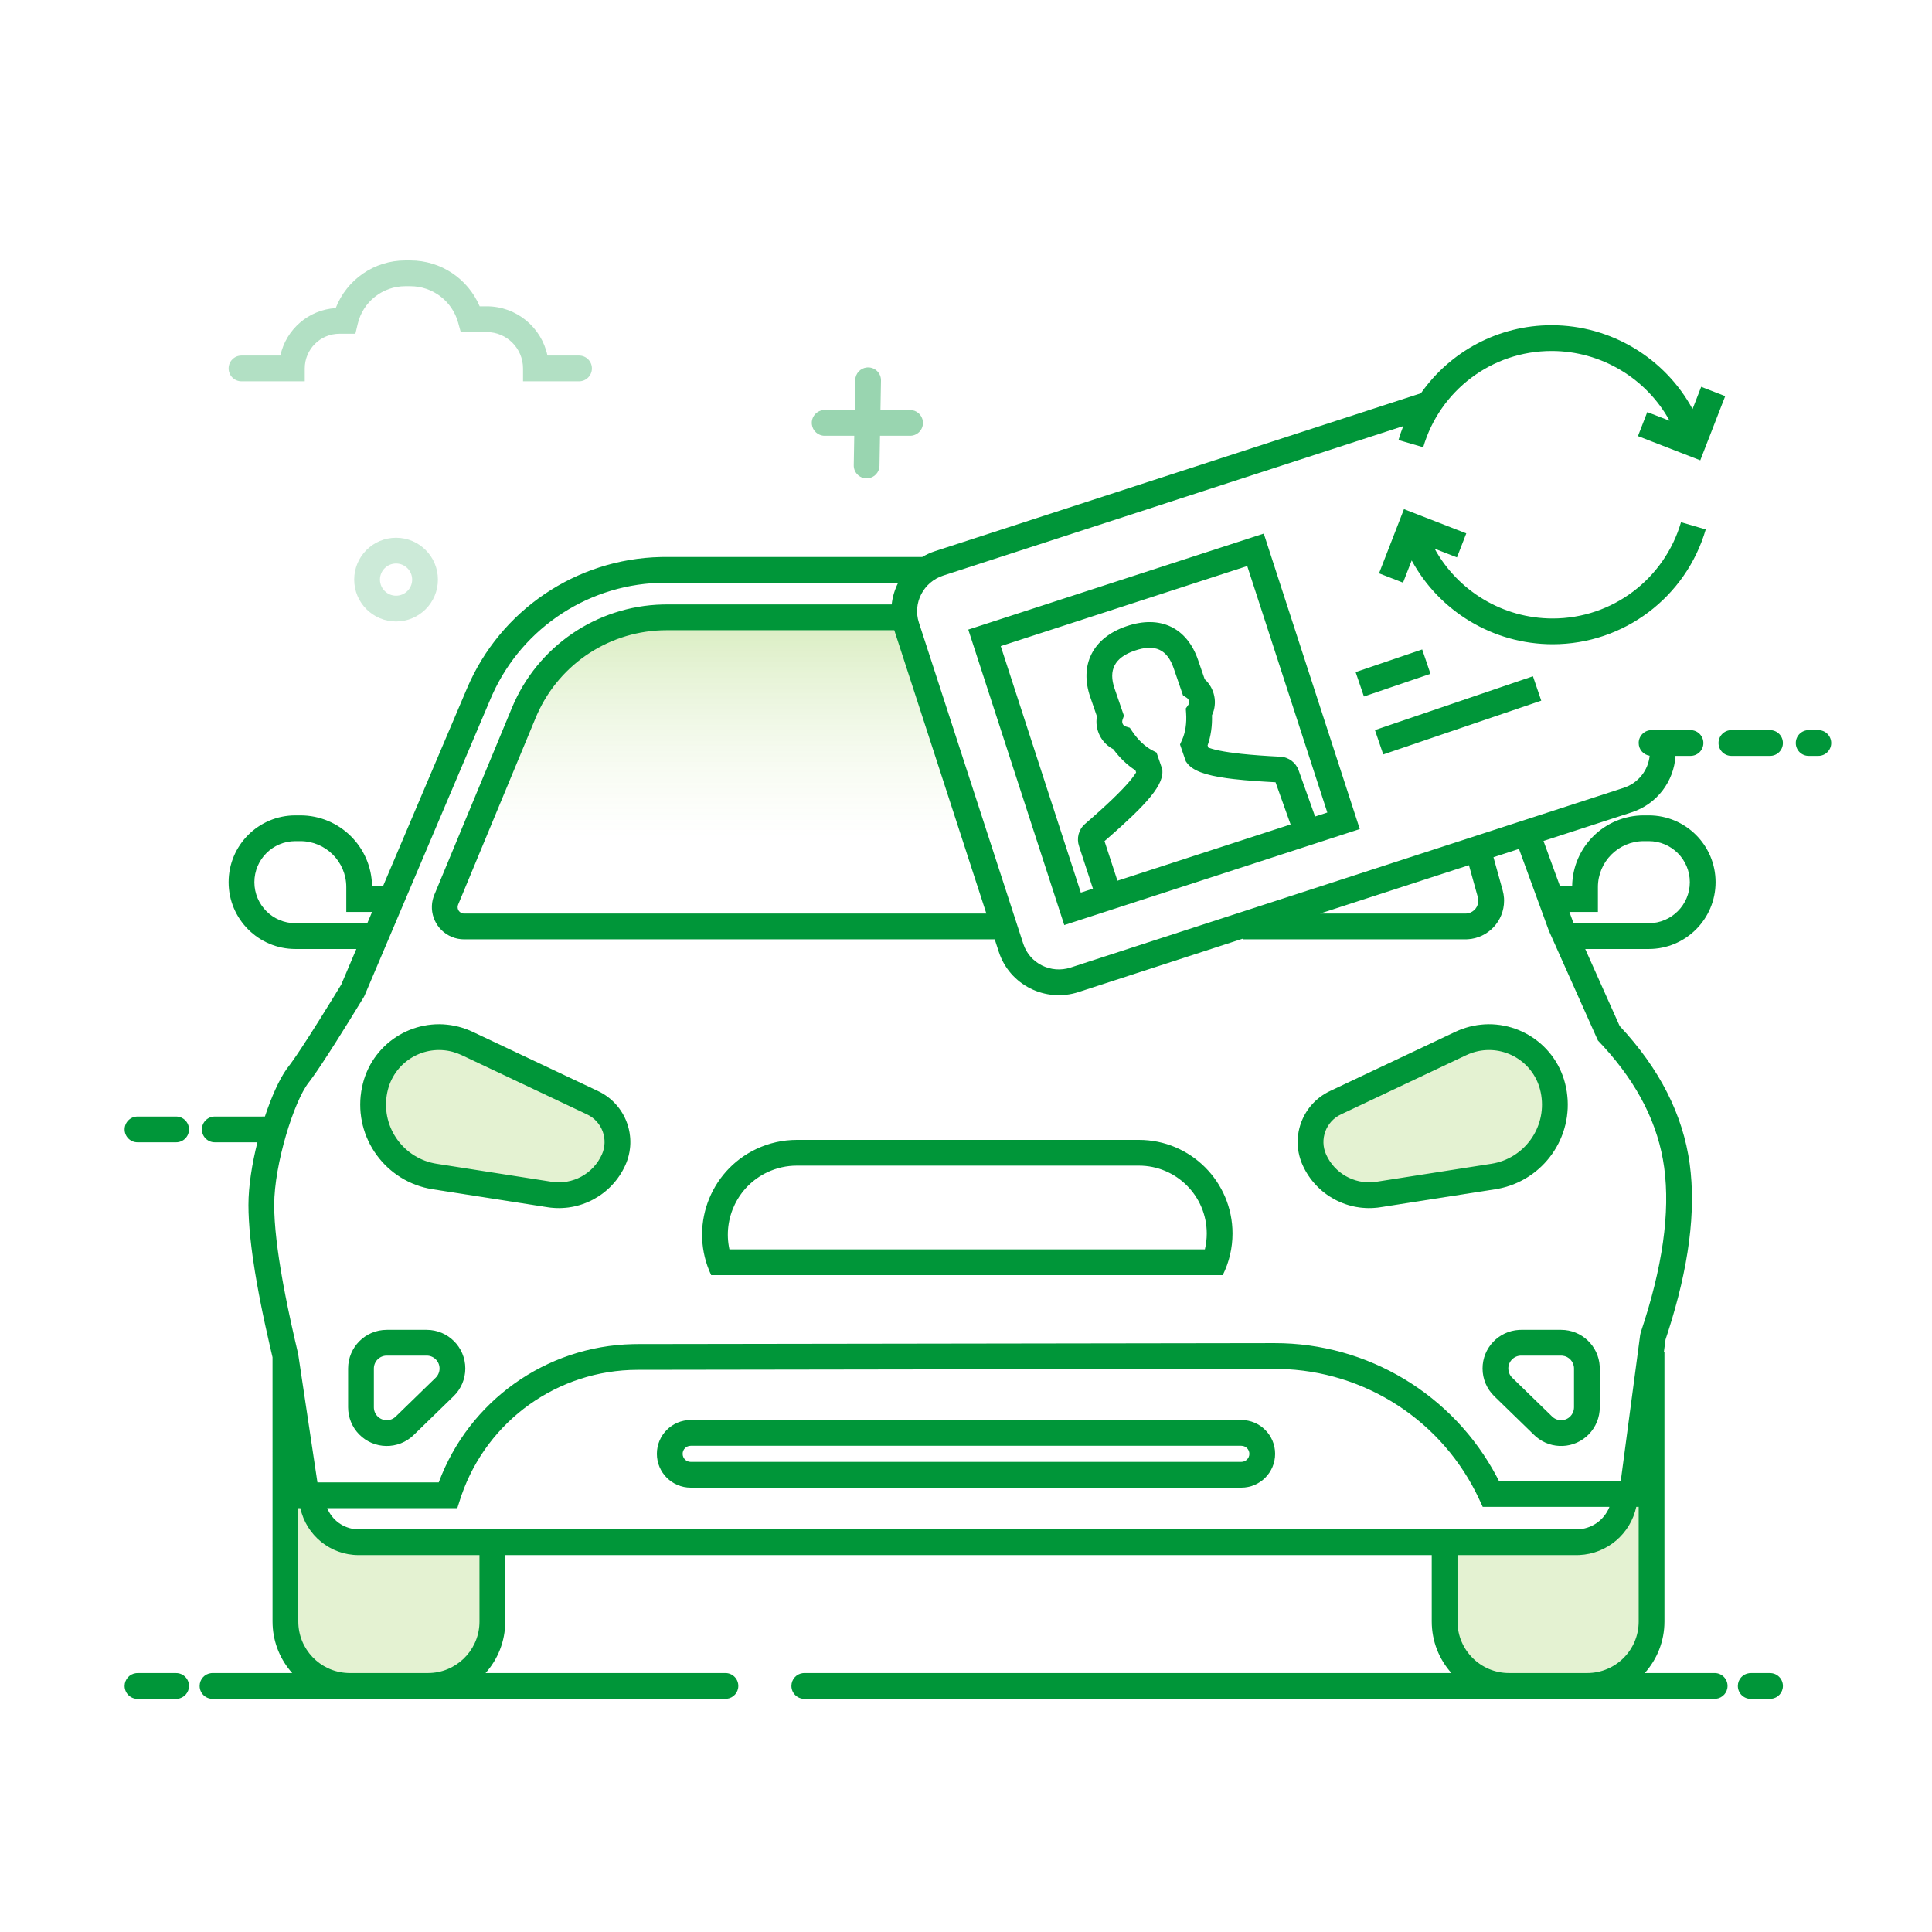 <svg width="150" height="150" viewBox="0 0 150 150" fill="none" xmlns="http://www.w3.org/2000/svg">
<rect width="150" height="150" fill="white"/>
<path fill-rule="evenodd" clip-rule="evenodd" d="M69.959 47.93C67.096 47.93 61.028 47.93 51.756 47.93C46.905 47.93 42.531 50.85 40.672 55.331L34.645 69.855C34.328 70.62 34.691 71.498 35.456 71.815C35.638 71.891 35.833 71.93 36.031 71.93C54.556 71.93 68.45 71.93 77.713 71.93C78.177 71.93 70.413 47.93 69.959 47.93Z" fill="url(#paint0_linear)" fill-opacity="0.3"/>
<path fill-rule="evenodd" clip-rule="evenodd" d="M36.691 80.109L46.434 84.713C48.593 85.733 49.534 88.297 48.547 90.472C47.495 92.788 45.028 94.12 42.515 93.727L33.595 92.332C29.965 91.765 27.483 88.363 28.05 84.734C28.085 84.514 28.13 84.297 28.186 84.082C29.036 80.823 32.367 78.871 35.625 79.722C35.992 79.817 36.348 79.947 36.691 80.109Z" fill="#E4F2D2"/>
<path fill-rule="evenodd" clip-rule="evenodd" d="M112.998 80.109L103.255 84.713C101.096 85.733 100.155 88.297 101.142 90.472C102.194 92.788 104.661 94.12 107.174 93.727L116.094 92.332C119.724 91.765 122.206 88.363 121.638 84.734C121.604 84.514 121.559 84.297 121.503 84.082C120.653 80.823 117.322 78.871 114.064 79.722C113.697 79.817 113.341 79.947 112.998 80.109Z" fill="#E4F2D2"/>
<path fill-rule="evenodd" clip-rule="evenodd" d="M128.226 110.25V127.494C127.758 129.761 126.301 130.895 123.857 130.895C121.291 130.895 118.725 130.895 116.16 130.895C113.951 130.895 112.16 129.105 112.16 126.895V119.741H123.166C124.4 119.576 125.268 119.228 125.771 118.695C126.273 118.163 126.665 117.261 126.946 115.991L128.226 110.25Z" fill="#E4F2D2"/>
<path fill-rule="evenodd" clip-rule="evenodd" d="M22.16 110.25V127.494C22.628 129.761 24.085 130.895 26.529 130.895C29.095 130.895 31.661 130.895 34.226 130.895C36.435 130.895 38.226 129.105 38.226 126.895V119.741H27.22C25.986 119.576 25.118 119.228 24.616 118.695C24.113 118.163 23.721 117.261 23.44 115.991L22.16 110.25Z" fill="#E4F2D2"/>
<path d="M137.425 129.898C137.978 129.898 138.425 130.345 138.425 130.898C138.425 131.41 138.039 131.833 137.542 131.891L137.425 131.898H135.925C135.373 131.898 134.925 131.45 134.925 130.898C134.925 130.385 135.311 129.962 135.809 129.904L135.925 129.898H137.425ZM13.675 129.898C14.228 129.898 14.675 130.345 14.675 130.898C14.675 131.41 14.289 131.833 13.792 131.891L13.675 131.898H10.675C10.123 131.898 9.675 131.45 9.675 130.898C9.675 130.385 10.061 129.962 10.559 129.904L10.675 129.898H13.675ZM16.5 131.895C15.948 131.895 15.5 131.448 15.5 130.895C15.5 130.383 15.886 129.96 16.384 129.902L16.5 129.895L22.688 129.896C21.797 128.901 21.234 127.606 21.167 126.182L21.16 125.895L21.159 105.38L20.935 104.419L20.59 102.876L20.382 101.894L20.285 101.417L20.105 100.492C20.047 100.189 19.993 99.893 19.942 99.603L19.797 98.752C19.73 98.336 19.669 97.934 19.614 97.546L19.515 96.788L19.434 96.067C19.337 95.131 19.289 94.294 19.289 93.555C19.289 92.099 19.564 90.361 19.985 88.688L16.675 88.687C16.123 88.687 15.675 88.24 15.675 87.687C15.675 87.135 16.123 86.687 16.675 86.687L20.567 86.686C21.081 85.139 21.686 83.796 22.258 82.994L22.566 82.584L22.787 82.274L23.044 81.902L23.422 81.335L24.038 80.387L24.76 79.247L25.813 77.553L26.494 76.442L27.667 73.679L22.937 73.679C20.072 73.679 17.75 71.357 17.75 68.492C17.75 65.628 20.072 63.306 22.937 63.306H23.318C26.369 63.306 28.848 65.761 28.885 68.803L29.737 68.803L36.257 53.447C38.836 47.371 44.738 43.387 51.315 43.247L51.675 43.243L71.602 43.243C71.915 43.056 72.254 42.901 72.615 42.784L110.321 30.532C112.582 27.304 116.319 25.25 120.462 25.25C125.114 25.25 129.284 27.838 131.409 31.759L132.08 30.032L133.944 30.756L132.009 35.738L127.17 33.859L127.894 31.994L129.627 32.668C127.837 29.405 124.349 27.25 120.462 27.25C115.819 27.25 111.781 30.328 110.499 34.724L108.579 34.164C108.687 33.795 108.811 33.434 108.95 33.081L73.233 44.686C71.694 45.186 70.851 46.821 71.342 48.335L79.448 73.279C79.939 74.793 81.583 75.62 83.122 75.12L126.06 61.168C127.209 60.795 127.97 59.79 128.078 58.675C127.596 58.604 127.227 58.189 127.227 57.687C127.227 57.135 127.674 56.687 128.227 56.687H131.25C131.802 56.687 132.25 57.135 132.25 57.687C132.25 58.24 131.802 58.687 131.25 58.687L130.084 58.688C129.967 60.644 128.666 62.425 126.678 63.07L119.836 65.293L121.117 68.803L122.061 68.803C122.099 65.761 124.577 63.306 127.629 63.306H128.01C130.874 63.306 133.197 65.628 133.197 68.492C133.197 71.357 130.874 73.679 128.01 73.679L123.076 73.679L125.749 79.656C128.844 82.963 130.665 86.538 131.188 90.368C131.688 94.041 131.119 98.394 129.497 103.433L129.313 103.996L129.179 104.999L129.227 105V125.895C129.227 127.432 128.648 128.835 127.698 129.896L133.125 129.895C133.677 129.895 134.125 130.343 134.125 130.895C134.125 131.408 133.739 131.831 133.242 131.889L133.125 131.895H62.445C61.892 131.895 61.445 131.448 61.445 130.895C61.445 130.383 61.831 129.96 62.328 129.902L62.445 129.895L112.688 129.896C111.738 128.835 111.16 127.432 111.16 125.895L111.159 120.736H39.226L39.227 125.895C39.227 127.432 38.648 128.835 37.698 129.896L56.322 129.895C56.874 129.895 57.322 130.343 57.322 130.895C57.322 131.408 56.936 131.831 56.439 131.889L56.322 131.895H16.5ZM23.159 117.094L23.16 125.895C23.16 128.038 24.844 129.786 26.96 129.89L27.16 129.895H33.227C35.369 129.895 37.118 128.211 37.222 126.095L37.227 125.895L37.226 120.736L27.848 120.737C25.629 120.737 23.774 119.177 23.32 117.094H23.159ZM127.226 116.99L127.04 116.991C126.596 119.064 124.798 120.634 122.617 120.732L122.4 120.737L113.159 120.736L113.16 125.895C113.16 128.105 114.951 129.895 117.16 129.895H123.227C125.436 129.895 127.227 128.105 127.227 125.895L127.226 116.99ZM98.952 106.28L49.491 106.354C43.323 106.364 37.851 110.277 35.834 116.081L35.728 116.399L35.505 117.093L25.406 117.094C25.778 118.009 26.649 118.667 27.682 118.732L27.848 118.737H122.4C123.563 118.737 124.558 118.013 124.958 116.991L115.117 116.991L114.849 116.412C112.029 110.335 105.993 106.412 99.317 106.284L98.952 106.28ZM96.375 110.25C97.825 110.25 99 111.425 99 112.875C99 114.325 97.825 115.5 96.375 115.5H53.625C52.175 115.5 51 114.325 51 112.875C51 111.425 52.175 110.25 53.625 110.25H96.375ZM69.734 45.243H51.675C45.868 45.243 40.612 48.649 38.232 53.922L38.098 54.229L28.307 77.291L28.24 77.421L27.187 79.135L26.098 80.876L25.476 81.847L24.938 82.668L24.589 83.185L24.286 83.617L24.029 83.966L23.954 84.064C22.831 85.498 21.289 90.386 21.289 93.555C21.289 94.327 21.348 95.229 21.467 96.262L21.555 96.971L21.66 97.718C21.699 97.974 21.74 98.236 21.784 98.505L21.925 99.331C21.95 99.471 21.976 99.614 22.002 99.758L22.171 100.643L22.356 101.567L22.614 102.778L22.9 104.051L23.121 104.999L23.16 105L23.159 105.186L24.645 115.093H34.064C36.408 108.781 42.375 104.514 49.132 104.359L49.488 104.354L98.949 104.281C106.205 104.27 112.835 108.285 116.205 114.648L116.382 114.991H125.834L127.343 103.637L127.386 103.45C129.082 98.402 129.682 94.129 129.206 90.639C128.755 87.329 127.196 84.207 124.507 81.259L124.061 80.782L120.258 72.272L117.933 65.911L115.952 66.555L116.667 69.126C116.721 69.322 116.756 69.523 116.77 69.726L116.776 69.929C116.776 71.527 115.528 72.833 113.953 72.924L113.776 72.929H96.5L96.5 72.875L83.74 77.022C81.155 77.862 78.38 76.466 77.545 73.897L77.23 72.929L36.031 72.929C35.702 72.929 35.376 72.864 35.073 72.738C33.851 72.231 33.244 70.867 33.661 69.631L33.722 69.471L39.749 54.947C41.722 50.192 46.309 47.059 51.435 46.933L51.756 46.929L69.23 46.929C69.294 46.339 69.467 45.767 69.734 45.243ZM96.375 112.25H53.625C53.28 112.25 53 112.53 53 112.875C53 113.22 53.28 113.5 53.625 113.5H96.375C96.72 113.5 97 113.22 97 112.875C97 112.53 96.72 112.25 96.375 112.25ZM33.127 103.25C34.784 103.25 36.127 104.593 36.127 106.25C36.127 107.06 35.8 107.836 35.219 108.401L32.118 111.416C30.931 112.571 29.031 112.545 27.876 111.357C27.332 110.797 27.027 110.046 27.027 109.265V106.25C27.027 104.593 28.37 103.25 30.027 103.25H33.127ZM121.206 103.25C122.803 103.25 124.109 104.499 124.201 106.074L124.206 106.25V109.265C124.206 110.046 123.901 110.797 123.356 111.357C122.247 112.497 120.453 112.567 119.26 111.549L119.114 111.416L116.014 108.401C115.433 107.836 115.105 107.06 115.105 106.25C115.105 104.652 116.354 103.346 117.929 103.255L118.105 103.25H121.206ZM33.127 105.25H30.027C29.475 105.25 29.027 105.698 29.027 106.25V109.265C29.027 109.526 29.129 109.776 29.31 109.962C29.695 110.358 30.328 110.367 30.724 109.982L33.825 106.967C34.018 106.779 34.127 106.52 34.127 106.25C34.127 105.698 33.68 105.25 33.127 105.25ZM121.206 105.25H118.105C117.553 105.25 117.105 105.698 117.105 106.25C117.105 106.475 117.181 106.692 117.318 106.867L117.408 106.967L120.509 109.982C120.904 110.367 121.538 110.358 121.923 109.962C122.074 109.807 122.17 109.607 122.197 109.394L122.206 109.265V106.25C122.206 105.737 121.82 105.314 121.322 105.257L121.206 105.25ZM88.423 88.5C92.438 88.5 95.692 91.754 95.692 95.769C95.692 96.89 95.433 97.996 94.934 99H55.217C53.48 95.328 55.049 90.943 58.721 89.206C59.704 88.741 60.778 88.5 61.866 88.5H88.423ZM88.423 90.5H61.866C61.074 90.5 60.292 90.676 59.576 91.014C57.276 92.102 56.11 94.617 56.633 97H93.546C93.643 96.598 93.692 96.185 93.692 95.769C93.692 92.859 91.333 90.5 88.423 90.5ZM121.503 84.081C121.559 84.296 121.605 84.514 121.639 84.733C122.194 88.285 119.828 91.62 116.325 92.292L116.095 92.332L107.175 93.727C104.661 94.119 102.194 92.788 101.143 90.472C100.186 88.363 101.041 85.888 103.063 84.809L103.255 84.712L112.999 80.108C113.341 79.946 113.698 79.817 114.064 79.721C117.323 78.871 120.653 80.823 121.503 84.081ZM35.625 79.721C35.992 79.817 36.348 79.946 36.691 80.108L46.434 84.712C48.593 85.733 49.534 88.297 48.547 90.472C47.495 92.788 45.028 94.119 42.515 93.727L33.595 92.332C29.965 91.765 27.483 88.363 28.05 84.733C28.085 84.514 28.13 84.296 28.186 84.081C29.036 80.823 32.367 78.871 35.625 79.721ZM114.569 81.656C114.405 81.699 114.244 81.752 114.086 81.815L113.853 81.916L104.11 86.521C102.939 87.074 102.428 88.465 102.964 89.645C103.617 91.084 105.114 91.935 106.671 91.776L106.866 91.751L115.786 90.356C118.324 89.959 120.06 87.58 119.663 85.042C119.639 84.889 119.607 84.737 119.568 84.586C118.997 82.397 116.759 81.085 114.569 81.656ZM30.121 84.586C30.082 84.737 30.05 84.889 30.026 85.042C29.63 87.58 31.366 89.959 33.904 90.356L42.824 91.751C44.45 92.005 46.045 91.144 46.726 89.645C47.261 88.465 46.751 87.074 45.579 86.521L35.836 81.916C35.606 81.808 35.366 81.721 35.12 81.656C32.931 81.085 30.693 82.397 30.121 84.586ZM13.675 86.687C14.228 86.687 14.675 87.135 14.675 87.687C14.675 88.24 14.228 88.687 13.675 88.687H10.675C10.123 88.687 9.675 88.24 9.675 87.687C9.675 87.135 10.123 86.687 10.675 86.687H13.675ZM98.119 41.427L105.573 64.369L82.631 71.823L75.177 48.881L98.119 41.427ZM23.318 65.306H22.937C21.177 65.306 19.75 66.732 19.75 68.492C19.75 70.252 21.177 71.679 22.937 71.679L28.516 71.679L28.888 70.803L26.886 70.803V68.873C26.886 66.903 25.288 65.306 23.318 65.306ZM128.01 65.306H127.629C125.658 65.306 124.061 66.903 124.061 68.873V70.803L121.848 70.803L122.11 71.521L122.181 71.679L128.01 71.679C129.77 71.679 131.197 70.252 131.197 68.492C131.197 66.732 129.77 65.306 128.01 65.306ZM114.048 67.173L102.489 70.929L113.776 70.929C114.289 70.929 114.712 70.543 114.77 70.046L114.776 69.929C114.776 69.869 114.771 69.809 114.76 69.749L114.74 69.662L114.048 67.173ZM69.433 48.929H51.756C47.41 48.929 43.483 51.486 41.716 55.435L41.596 55.713L35.569 70.238C35.463 70.493 35.584 70.785 35.839 70.891C35.88 70.908 35.922 70.919 35.965 70.925L36.031 70.929H76.581L69.433 48.929ZM96.835 43.947L77.697 50.165L83.915 69.303L84.856 68.997L83.78 65.706C83.568 65.091 83.742 64.404 84.235 63.976L84.874 63.417L85.465 62.888C86.127 62.287 86.69 61.747 87.148 61.268C87.552 60.846 87.86 60.484 88.059 60.199L88.209 59.973L88.152 59.806C87.519 59.404 86.935 58.844 86.436 58.166C85.51 57.702 84.981 56.656 85.163 55.614L84.645 54.111C83.8 51.656 84.814 49.531 87.438 48.627C90.102 47.71 92.161 48.754 93.014 51.23L93.531 52.732C94.316 53.442 94.544 54.592 94.099 55.529C94.124 56.37 94.008 57.169 93.757 57.875L93.815 58.043L94.073 58.129C94.406 58.231 94.871 58.326 95.448 58.41C95.73 58.451 96.033 58.489 96.358 58.525L97.036 58.591L97.772 58.651L98.564 58.704L99.411 58.751C100.062 58.783 100.623 59.218 100.831 59.824L102.103 63.393L103.053 63.085L96.835 43.947ZM88.089 50.519C86.517 51.06 86.048 52.042 86.536 53.46L87.262 55.568L87.15 55.894C87.077 56.106 87.196 56.341 87.382 56.398L87.718 56.502L87.915 56.794C88.362 57.456 88.898 57.958 89.442 58.244L89.793 58.428L90.243 59.737L90.249 59.884C90.275 60.515 89.877 61.247 89.035 62.197L88.719 62.542L88.367 62.906L87.873 63.39L87.084 64.126L86.58 64.579L85.754 65.306L86.758 68.379L100.201 64.011L99.032 60.734L98.289 60.692L97.591 60.647L96.629 60.572L95.765 60.484L95.242 60.418C93.568 60.185 92.586 59.833 92.153 59.229L92.067 59.11L91.616 57.8L91.779 57.439C92.031 56.88 92.144 56.154 92.089 55.357L92.064 55.006L92.266 54.717C92.377 54.557 92.327 54.298 92.138 54.176L91.848 53.988L91.123 51.881C90.626 50.437 89.696 49.965 88.089 50.519ZM137.425 56.687C137.978 56.687 138.425 57.135 138.425 57.687C138.425 58.24 137.978 58.687 137.425 58.687H134.425C133.873 58.687 133.425 58.24 133.425 57.687C133.425 57.135 133.873 56.687 134.425 56.687H137.425ZM141.175 56.687C141.728 56.687 142.175 57.135 142.175 57.687C142.175 58.24 141.728 58.687 141.175 58.687H140.425C139.873 58.687 139.425 58.24 139.425 57.687C139.425 57.135 139.873 56.687 140.425 56.687H141.175ZM119.017 52.505L119.662 54.398L107.395 58.576L106.75 56.683L119.017 52.505ZM110.418 50.423L111.063 52.316L105.895 54.076L105.25 52.183L110.418 50.423ZM109.003 39.53L113.842 41.41L113.118 43.274L111.385 42.601C113.175 45.863 116.663 48.018 120.55 48.018C125.193 48.018 129.231 44.94 130.513 40.544L132.433 41.104C130.904 46.347 126.089 50.018 120.55 50.018C115.898 50.018 111.728 47.43 109.603 43.51L108.932 45.236L107.068 44.512L109.003 39.53Z" fill="#009639"/>
<path d="M30.75 48.25C32.545 48.25 34 46.795 34 45C34 43.205 32.545 41.75 30.75 41.75C28.955 41.75 27.5 43.205 27.5 45C27.5 46.795 28.955 48.25 30.75 48.25ZM30.75 46.25C30.06 46.25 29.5 45.69 29.5 45C29.5 44.31 30.06 43.75 30.75 43.75C31.44 43.75 32 44.31 32 45C32 45.69 31.44 46.25 30.75 46.25Z" fill="#CCEAD8"/>
<path d="M26.064 23.921C26.916 21.717 29.048 20.221 31.466 20.221H31.86C34.23 20.221 36.336 21.646 37.242 23.782H37.785C40.106 23.782 42.044 25.421 42.504 27.605H44.956C45.508 27.605 45.956 28.052 45.956 28.605C45.956 29.157 45.508 29.605 44.956 29.605H40.608V28.605C40.608 27.046 39.344 25.782 37.785 25.782H35.772L35.569 25.047C35.11 23.378 33.592 22.221 31.86 22.221H31.466C29.707 22.221 28.179 23.43 27.775 25.142L27.593 25.913H26.353C24.866 25.913 23.661 27.118 23.661 28.605V29.605H18.75C18.198 29.605 17.75 29.157 17.75 28.605C17.75 28.052 18.198 27.605 18.75 27.605H21.768C22.206 25.585 23.945 24.05 26.064 23.921Z" fill="#B2E0C4"/>
<path d="M67.418 28.526C67.97 28.536 68.41 28.991 68.4 29.544L68.359 31.833L70.659 31.834C71.171 31.834 71.594 32.219 71.652 32.717L71.659 32.834C71.659 33.386 71.211 33.834 70.659 33.834L68.324 33.833L68.284 36.158C68.275 36.671 67.882 37.087 67.384 37.136L67.267 37.141C66.715 37.131 66.275 36.675 66.285 36.123L66.324 33.833L64.026 33.834C63.514 33.834 63.091 33.447 63.033 32.95L63.026 32.834C63.026 32.281 63.474 31.834 64.026 31.834L66.359 31.833L66.4 29.509C66.409 28.996 66.803 28.58 67.301 28.531L67.418 28.526Z" fill="#99D5B0"/>
<defs>
<linearGradient id="paint0_linear" x1="56.132" y1="47.93" x2="56.132" y2="71.93" gradientUnits="userSpaceOnUse">
<stop stop-color="#78BE20" stop-opacity="0.954"/>
<stop offset="0.721" stop-color="white" stop-opacity="0.4"/>
<stop offset="0.853" stop-color="white" stop-opacity="0"/>
<stop offset="1" stop-color="white" stop-opacity="0"/>
</linearGradient>
</defs>
</svg>
